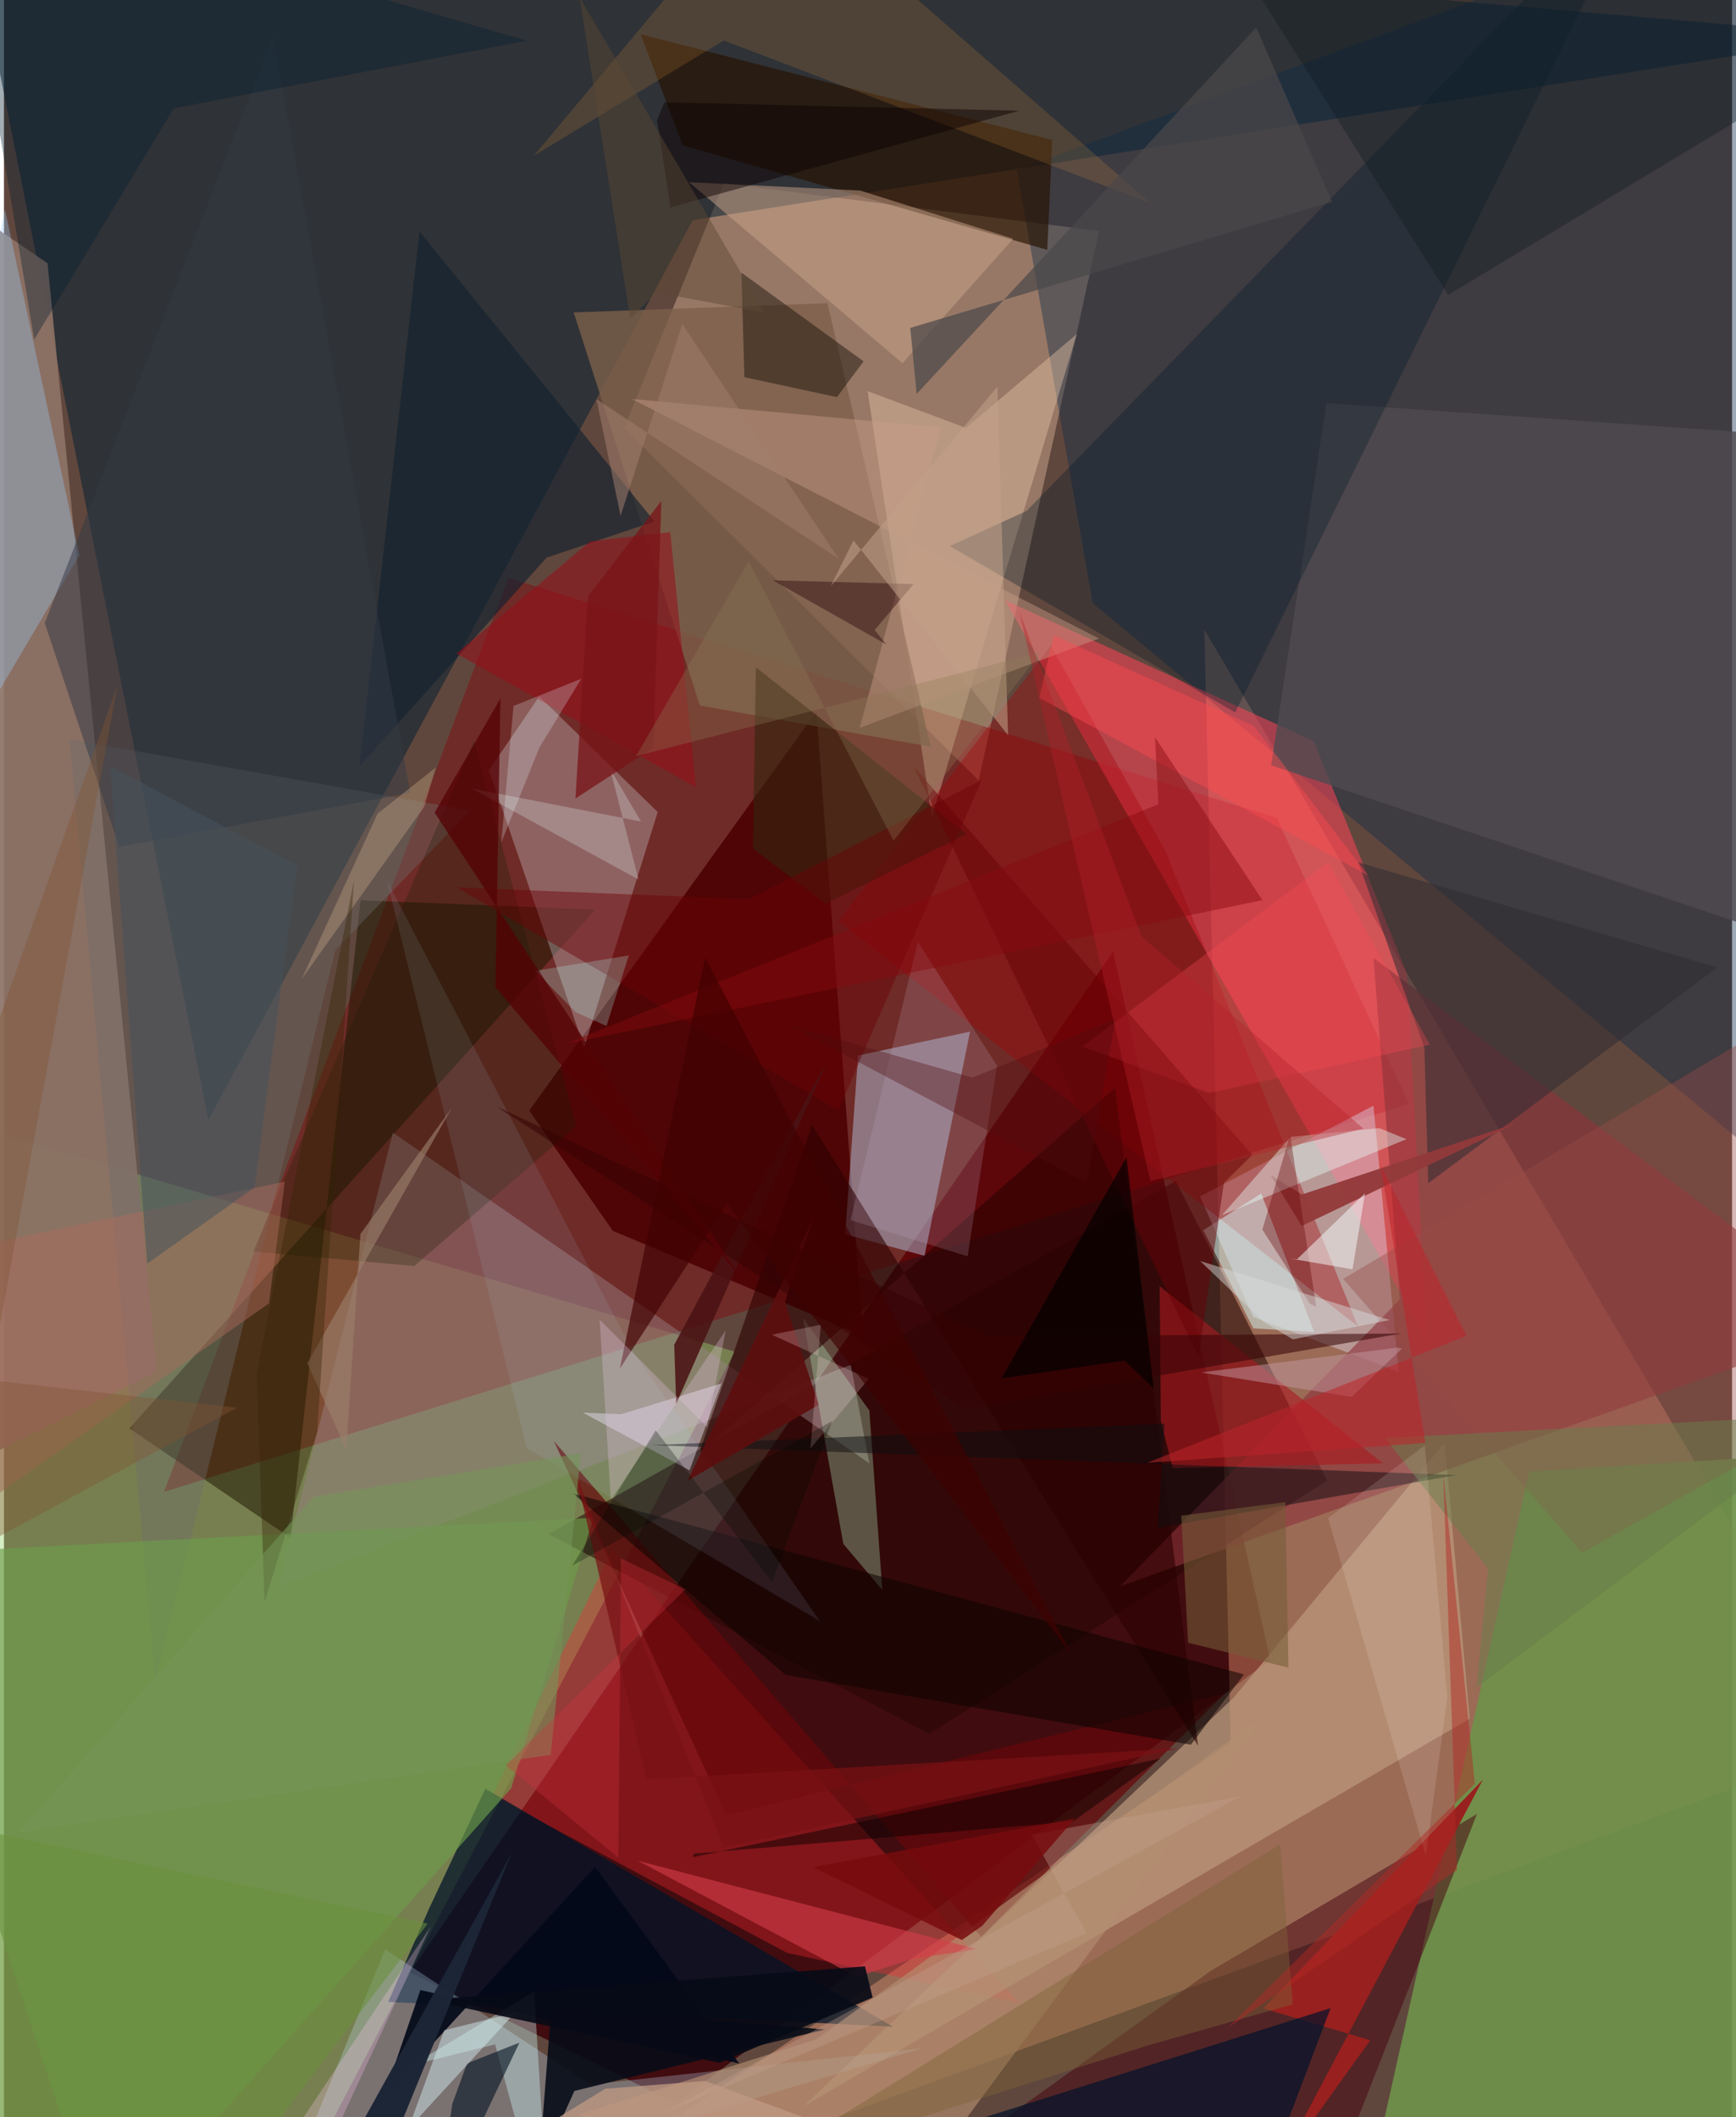 <svg xmlns="http://www.w3.org/2000/svg" width="228" height="278" viewBox="0 0 836 1024"><path fill="#60473d" d="M0 0h836v1024H0z"/><path fill="#400c0f" fill-opacity=".984" d="M196.376 953.998l340.19-493.77 76.017 342.583-287.482 214.413z"/><path fill="#fca77e" fill-opacity=".38" d="M898 842.584L233.649 1086 593.47 843.002l-12.73-538.416z"/><path fill="#9ad36e" fill-opacity=".404" d="M353.538 653.752L127.245 1086-62 1055.292l21.437-518.581z"/><path fill="#dcb598" fill-opacity=".447" d="M529.788 111.742l-58.244 265.735-171.51-170.435 48.24-118.375z"/><path fill="#022031" fill-opacity=".525" d="M333.186 106.5L898 17.384-21.33-62 98.874 541.876z"/><path fill="#880007" fill-opacity=".392" d="M77.43 721.566l602.24-187.61-63.908-138.36L244.02 279.44z"/><path fill="#6e914a" fill-opacity=".925" d="M889.106 702.374l-151.204 9.365-74.69 333.565L898 1086z"/><path fill="#0e2c48" fill-opacity=".404" d="M898 599.876L876.717-61.116 490.059 82.283l36.585 209.386z"/><path fill="#fd4256" fill-opacity=".545" d="M678.746 470.858l-45.082-112.374-149.418-68.197 204.142 357.428z"/><path fill="#8e7366" fill-opacity=".918" d="M21.091 127.332l52.894 536.039L-62 731.187V70.552z"/><path fill="#4c0303" fill-opacity=".918" d="M294.503 595.284l121.032 50.845-22.494-301.942-138.933 192.977z"/><path fill="#fa262e" fill-opacity=".349" d="M236.284 868.467l142.543 76.057 112.44 24.367L294.323 749.59z"/><path fill="#b8d7f3" fill-opacity=".435" d="M413.207 510.5l-6.244 86.476 38.395 10.414 22.022-108.433z"/><path fill="#d9cfe2" fill-opacity=".451" d="M674.743 663.52l-70.426-26.599-25.692-58.251 83.901-43.906z"/><path fill="#1d1600" fill-opacity=".522" d="M172.52 435.424l113.531 4.513-225.38 250.915 77.947 52.982z"/><path fill="#270705" fill-opacity=".569" d="M263.448 741.974l303.477-170.776 73.221 144.887L447.7 838.677z"/><path fill="#bd997b" fill-opacity=".706" d="M696.959 697.76l12.116 133.528-322.184 187.359 208.247-197.833z"/><path fill="#e2f1fe" fill-opacity=".278" d="M280.672 506.653l-46.054-134.1 24.35-35.751 57.292 55.968z"/><path fill="#9b8085" fill-opacity=".467" d="M188.16 547.811l-55.513 220.012 277.004-107.708 8.988 47.67z"/><path fill="#001327" fill-opacity=".741" d="M430.07 980.23l-244.2-11.977 19.723-44.976 27.282-58.133z"/><path fill="#c3e7fe" fill-opacity=".267" d="M125.534 1086l318.36-95.265-160.16 17.466-99.286-65.328z"/><path fill="#8d323a" fill-opacity=".62" d="M662.555 463.362l12.73 165.126-135.323 138.754L898 639.646z"/><path fill="#460513" fill-opacity=".518" d="M652.504 1031.046L398.822 1086 583.73 953.293l128.873-75.923z"/><path fill="#edcaac" fill-opacity=".392" d="M448.89 395.162l-31.064-205.98 47.569 17.777 53.637-45.425z"/><path fill="#7d604b" fill-opacity=".788" d="M398.399 146.632l49.962 214.549-111.726-19.956-61.024-190.129z"/><path fill="#a60007" fill-opacity=".353" d="M506.394 312.318l55.422 99.023 93.216 230.21-251.338-195.98z"/><path fill="#6e6e6d" fill-opacity=".38" d="M225.645 392.054L160.38 459.41 73.275 813.442 31.766 357.585z"/><path fill="#261100" fill-opacity=".651" d="M504.725 120.833l2.415-53.16-199.11-51.092 20.35 53.72z"/><path fill="#bcfbcb" fill-opacity=".306" d="M386.582 637.44l19.482 109.299 18.851 22.294-6.265-86.807z"/><path fill="#6c9d4b" fill-opacity=".647" d="M-62 752.243l347.158-18.166-39.775 130.9L48.449 1086z"/><path fill="#030918" fill-opacity=".918" d="M285.966 902.964l69.71 95.07-154.214-35.54-17.816 51.948z"/><path fill="#cca68c" fill-opacity=".49" d="M414.16 92.147l74.059 23.326-53.536 60.175L331.41 88.12z"/><path fill="#4f4a50" fill-opacity=".796" d="M838.065 208.773l-198.284-13.767-26.762 175.137L898 466.016z"/><path fill="#001b29" fill-opacity=".322" d="M494.803 247.059L795.693-62 595.63 344.603l-138.056-80.492z"/><path fill="#640709" fill-opacity=".698" d="M349.393 877.9l-83.364-180.93 206.736 239.776 117.767-117.654z"/><path fill="#080d18" fill-opacity=".906" d="M397.072 981.607l-132.233-11.274-6.117 79.196 17.248-38.218z"/><path fill="#d6fefc" fill-opacity=".478" d="M608.23 577.238l-28.022 17.771 24.175 47.458 29.46 1.788z"/><path fill="#98201e" d="M715.449 860.77l-101.051 191.003 46.595-64.974-51.775-15.405z"/><path fill="#aa1920" fill-opacity=".604" d="M559.102 622.085l.59 65.314 5.734 22.69 101.693-2.325z"/><path fill="#03132b" fill-opacity=".714" d="M467.397 1026.263l174.397-55.007-42.532 112.21L729.577 1086z"/><path fill="#98ccf7" fill-opacity=".349" d="M-56.107 425.133l49.753-291.845 6.847-31.94L36.43 268.55z"/><path fill="#2d0000" fill-opacity=".612" d="M577.653 844.319L537.5 526.112 336.152 703.177l54.776-159.137z"/><path fill="#f2e6f8" fill-opacity=".439" d="M331.673 711.173l-51.633-27.919 18.563.756 48.483-14.898z"/><path fill="#12212f" fill-opacity=".647" d="M262.54 269.695l-90.517 100.847 29.01-258.558 113.662 140.218z"/><path fill="#302d32" fill-opacity=".549" d="M687.158 506.853l1.873 65.453 139.9-104.393-173.708-50.849z"/><path fill="#ea993c" fill-opacity=".173" d="M554.914 98.396L371.149-62 256.334 75.334l91.904-55.746z"/><path fill="#b28d71" fill-opacity=".651" d="M611.149 828.49L392.836 986.402l-114.784 36.401L419.967 1086z"/><path fill="#100a01" fill-opacity=".431" d="M402.965 192.075l12.907-17.301-59.109-42.905 1.458 50.559z"/><path fill="#141b02" fill-opacity=".267" d="M227.498 358.374l49.34 186.294-78.357 67.663-77.974-7.018z"/><path fill="#9a0b18" fill-opacity=".522" d="M283.567 261.838l-64.724 54.268 115.88 64.54-12.375-123.257z"/><path fill="#d4ffff" fill-opacity=".361" d="M237.593 988.788l-39.97 9.915 58.854-35.478 7.55 122.775z"/><path fill="#cb9c88" fill-opacity=".435" d="M453.26 206.701l-39.277 145.33 115.729-43.194-225.894-115.85z"/><path fill="#0d0e12" fill-opacity=".494" d="M558.04 739.004l3.466-50.415-248.014 10.356 389.106 14.493z"/><path fill="#d63e49" fill-opacity=".588" d="M412.589 956.15l26.67-8.627 31.382-4.787-164.013-42.753z"/><path fill="#34250f" fill-opacity=".616" d="M397.523 437.071l68.223-33.617-101.979-80.71-1.431 87.675z"/><path fill="#0c0200" fill-opacity=".545" d="M599.891 809.838l-25.69 34.023-196.072-33.778-102.854-87.771z"/><path fill="#6c0006" fill-opacity=".447" d="M360.49 434.87l112.536-57.631-69.375 159.775-184.478-107.772z"/><path fill="#ff4a58" fill-opacity=".302" d="M640.64 416.936l49.151 88.344-106.74 23.364-61.232-22.497z"/><path fill="#a4cef2" fill-opacity=".11" d="M394.675 784.056L303.72 652.74 185.355 426.15l67.52 274.213z"/><path fill="#041423" fill-opacity=".596" d="M249.362 987.956l-40.524 85.381 8.066-55.808 7.129-19.545z"/><path fill="#c6afc7" fill-opacity=".196" d="M409.553 590.126l32.58-134.512 38.273 59.816-14.221 92.21z"/><path fill="#343945" fill-opacity=".51" d="M196.542 383.486L55.785 409.564l-36.06-108.231 110.374-283.46z"/><path fill="#121b21" fill-opacity=".38" d="M591.676-27.123L898-62v84.48L698.658 142.67z"/><path fill="#280005" fill-opacity=".412" d="M372.028 280.686l68.01 1.8-18.79 22.192 5.568 6.978z"/><path fill="#923a3b" fill-opacity=".957" d="M627.907 577.752l-15.209-9.486 15.123 24.695 104.051-49.787z"/><path fill="#e6fffa" fill-opacity=".404" d="M589.232 587.754l89.252-36.773-13.21-5.381-42.883 4.283z"/><path fill="#974b47" fill-opacity=".4" d="M870.457 486.329L647.862 618.545l115.574 132.54L898 675.709z"/><path fill="#ac6b5c" fill-opacity=".459" d="M135.894 571.528L-62 612.98l42.384 121.431 147.803-104.01z"/><path fill="#001e2f" fill-opacity=".361" d="M82.153 52.372l170.622-32.684-275.652-80.276L14.635 164.22z"/><path fill="#d5eef0" fill-opacity=".471" d="M213.006 981.956l-25.83 70.755L143.863 1086l103.4-112.56z"/><path fill="#e2fffe" fill-opacity=".243" d="M306.983 425.376l-13.746-53.497 14.943 25.458-81.673-15.912z"/><path fill="#070a16" fill-opacity=".914" d="M420.255 966.145l-3.73-15.082-211.815 16.242 141.444 30.406z"/><path fill="#670307" fill-opacity=".506" d="M590.162 572.15l13.708-13.558-163.674-187.735L577.932 656.28z"/><path fill="#1d2636" fill-opacity=".992" d="M245.53 896.507l-56.47 138.059 43.174 50.49-72.749-33.555z"/><path fill="#7d6437" fill-opacity=".435" d="M553.841 989.168l-192.325 60.98L617.43 891.96l6.067 77.465z"/><path fill="#c398a2" fill-opacity=".486" d="M676.361 652.24l-2.375-.44-94.778 12.005 72.767 11.827z"/><path fill="#5c0e0e" fill-opacity=".933" d="M377.808 629.686l16.342 49.79-63.42 36.67 61.68-129.029z"/><path fill="#4b1314" fill-opacity=".875" d="M324.26 650.4l74.343-138.07-73.397 166.63-.083-2.381z"/><path fill="#630204" fill-opacity=".357" d="M634.846 632.077l-3.11-1.536-22.945-35.82 13.424-45.88z"/><path fill="#360205" fill-opacity=".549" d="M675.957 644.948L465.155 681.55 238.228 535.205l238.473 111.194z"/><path fill="#697e4c" fill-opacity=".518" d="M717.957 758.568l-5.546 57.623 176.193-132.22-220.542 11.552z"/><path fill="#745c38" fill-opacity=".576" d="M569.567 733.06l50.331-6.528 1.495 80.062-48.529-12.072z"/><path fill="#b0fffa" fill-opacity=".235" d="M276.553 489.519l-19.61-19.944 45.334-7.472-10.787 34.131z"/><path fill="#0b0000" fill-opacity=".49" d="M517.175 881.02l-183.408 15.531-.442 1.697 226.277-47.73z"/><path fill="#0c0200" fill-opacity=".471" d="M491.192 53.546L322.438 100.32l-6.455-42.11 3.454-8.711z"/><path fill="#f7ffff" fill-opacity=".498" d="M621.75 608.612l3.788.46 32.895-31.918-6.045 36.751z"/><path fill="#ff4a50" fill-opacity=".427" d="M659.972 423.497l-55.319-72.39-96.738-43.856-7.118 30.28z"/><path fill="#ffdce1" fill-opacity=".227" d="M371.498 645.557l46.866 21.39-28.181 33.578 4.98-59.796z"/><path fill="#550204" fill-opacity=".761" d="M208.339 393.072l148.707 225.614L237.76 477.454l2.434-139.676z"/><path fill="#c8a884" fill-opacity=".373" d="M203.287 390.27l5.655-19.1-28.234 22.383-36.687 80.01z"/><path fill="#46535c" fill-opacity=".537" d="M51.336 370.415l90.552 48.181-20.702 155.765-51.891 36.822z"/><path fill="#9c7f6b" fill-opacity=".631" d="M172.437 596.831l44.326-61.175-69.998 123.724 18.85 41.759z"/><path fill="#ffc7f3" fill-opacity=".271" d="M144.818 1064.692l1.994-30.253L103.69 1086l102.862-154.388z"/><path fill="#d8dddd" fill-opacity=".463" d="M609.384 639.358l-30.654-29.435 91.605 28.541-46.833 9.326z"/><path fill="#c2a088" fill-opacity=".553" d="M480.613 186.997l5.156 168.612-74.794-94.253-11.02 22.193z"/><path fill="#bc2329" fill-opacity=".541" d="M666.005 563.435l21.649 134.45-134.61 9.626 154.456-61.41z"/><path fill="#010000" fill-opacity=".647" d="M542.082 658.08l14.144 13.374-13.2-111.68-60.448 106.898z"/><path fill="#4a4749" fill-opacity=".702" d="M438.439 158.6l3.11 31.908L605.794 13.264l36.696 84.305z"/><path fill="#860a0f" fill-opacity=".447" d="M556.86 356.64l1.63 32.362-286.987 115.987 337.317-69.612z"/><path fill="#781317" fill-opacity=".741" d="M282.537 288.466l35.49-46.169-3.933 119.385-37.638 24.567z"/><path fill="#342403" fill-opacity=".376" d="M122.26 664.278l3.825 110.493 25.418-82.35 17.82-266.455z"/><path fill="#8b7b54" fill-opacity=".31" d="M360.247 271.53l-54.471 94.196 196.03-50.273-71.432 91.164z"/><path fill="#fef0e3" fill-opacity=".137" d="M640.59 734.252l47.26 163.277 10.404-76.454-10.844-122.036z"/><path fill="#3f0001" fill-opacity=".651" d="M297.96 661.952l51.78-79.794 166.732 218.115-177.325-337.13z"/><path fill="#bf9983" fill-opacity=".769" d="M214.21 1057.24l76.662-46.98 48.3-3.766L554.85 1086z"/><path fill="#7a1114" fill-opacity=".718" d="M348.057 893.593L276.67 713.294l34.102 147.31 257.297-14.962z"/><path fill="#b12925" fill-opacity=".475" d="M696.289 712.768l6.69 191.612-111.017 76.501 119.628-118.14z"/><path fill="#e9cbe3" fill-opacity=".294" d="M349.157 643.503l-8.983 46.723-51.993-51.929 5.425 86.96z"/><path fill="#e7fcff" fill-opacity=".235" d="M246.512 341.428l32.764-13.128-20.246 33.25-18.437 45.905z"/><path fill="#500d0f" fill-opacity=".357" d="M537.827 492.714l-14.031 79.331-144.292-76.288 89.084 25.44z"/><path fill="#c3a28f" fill-opacity=".349" d="M318.947 1022.123l204.749-87.188-26.563-47.565 101.092-18.518z"/><path fill="#6a913d" fill-opacity=".569" d="M-62 1086H86.631L205.01 930.38l-227.458-47.556z"/><path fill="#770b0e" fill-opacity=".839" d="M518.005 879.603l-126.652 23.445 72.052 35.26 9.863-6.857z"/><path fill="#b32129" fill-opacity=".384" d="M554.595 571.215l103.022-25.364L550.18 452.72l-58.955-156.866z"/><path fill="#5b4833" fill-opacity=".463" d="M367.819 151.185l-52.157-9.69-12.679 12.64L278.47-1.366z"/><path fill="#a37f6d" fill-opacity=".525" d="M298.302 249.503l29.871-92.691 75.613 113.454-117.173-77.227z"/><path fill="#815532" fill-opacity=".384" d="M-62 661.27L54.988 331.226l-77.818 423.02 135.617-73.38z"/><path fill="#000800" fill-opacity=".278" d="M400.703 687.29l-29.182 77.784-56.234-73.282-40.382 65.484z"/><path fill="#739457" fill-opacity=".573" d="M7.08 886.213l257.451-37.442 14.553-145.874-129.41 21.11z"/><path fill="#ce323f" fill-opacity=".329" d="M329.6 768.74l-31.1-14.978-1.27 144.757-54.39-44.688z"/></svg>
